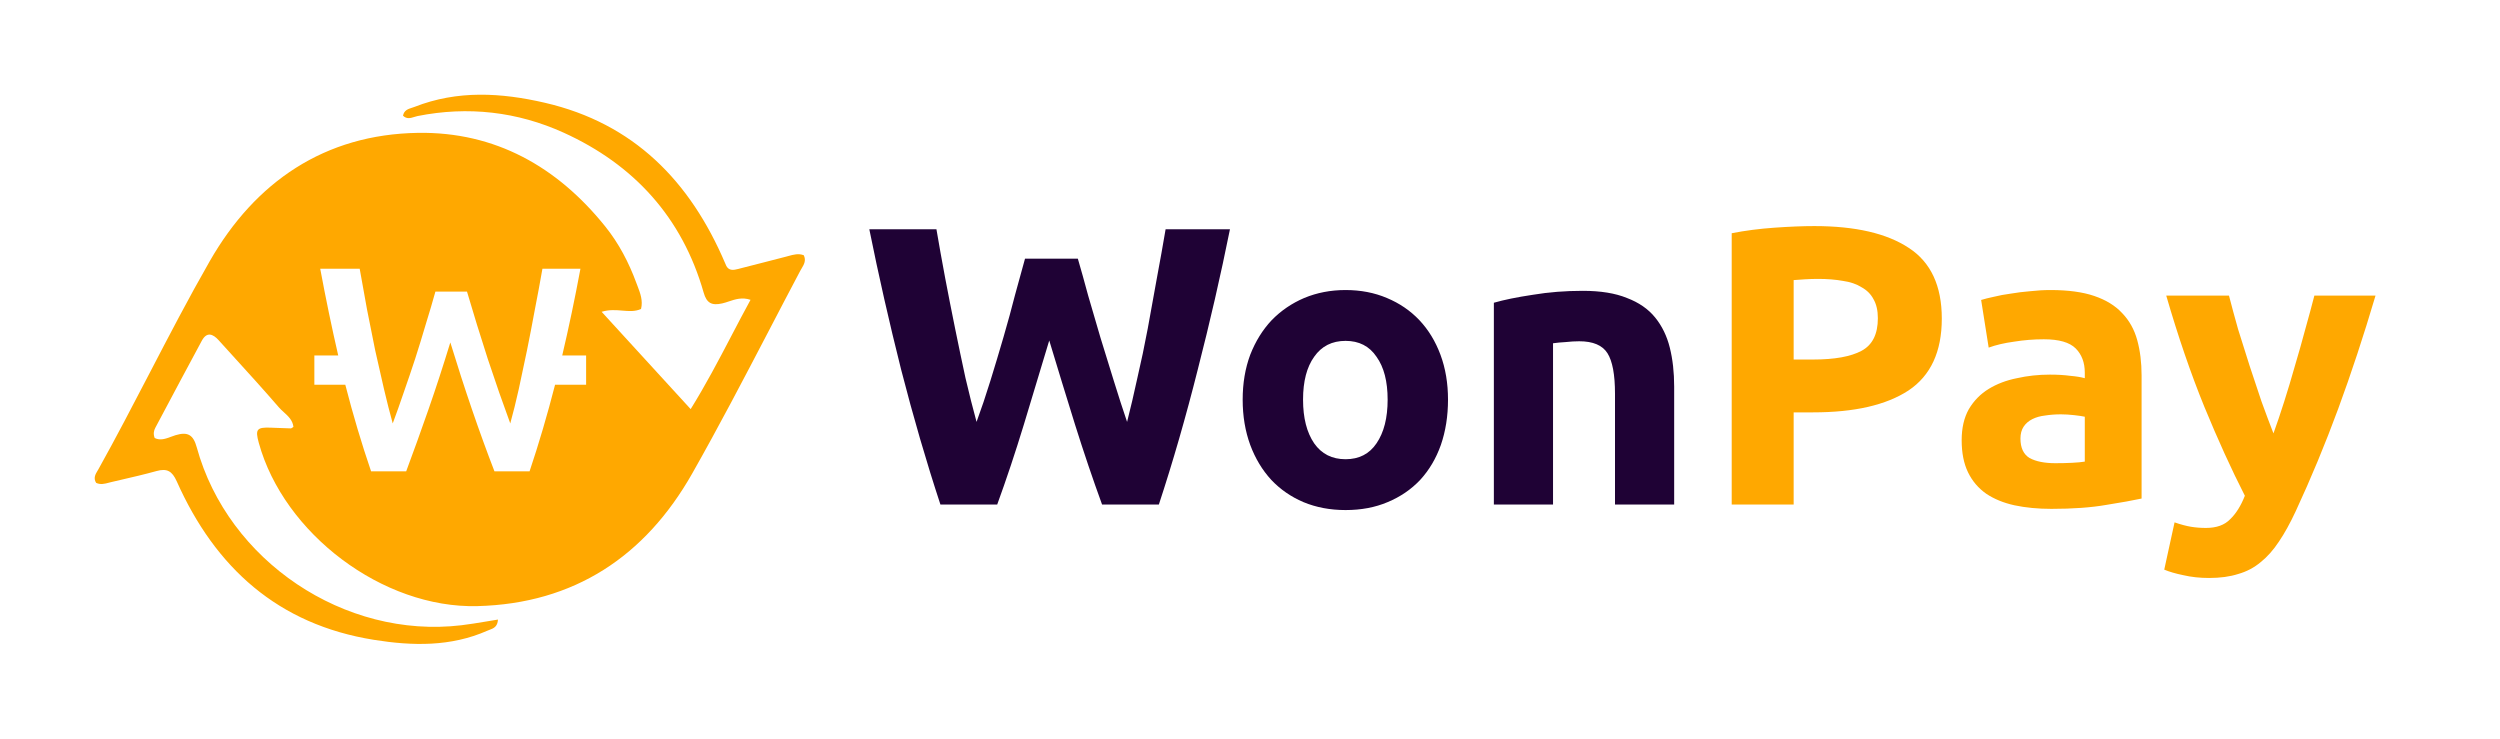 <svg width="132" height="39" viewBox="0 0 132 39" fill="none" xmlns="http://www.w3.org/2000/svg">
<g filter="url(#filter0_d_909_10202)">
<path d="M56.91 11.657C57.078 12.23 57.259 12.88 57.455 13.607C57.665 14.32 57.881 15.061 58.105 15.83C58.343 16.599 58.58 17.368 58.818 18.137C59.056 18.906 59.286 19.619 59.51 20.276C59.692 19.563 59.874 18.787 60.055 17.948C60.251 17.109 60.433 16.242 60.601 15.348C60.768 14.453 60.929 13.565 61.083 12.685C61.251 11.79 61.404 10.93 61.544 10.105H64.942C64.452 12.538 63.886 15.005 63.243 17.508C62.614 20.01 61.929 22.387 61.188 24.638H58.189C57.7 23.296 57.224 21.891 56.763 20.423C56.302 18.941 55.847 17.459 55.4 15.977C54.953 17.459 54.505 18.941 54.058 20.423C53.61 21.891 53.142 23.296 52.653 24.638H49.654C48.913 22.387 48.221 20.01 47.578 17.508C46.949 15.005 46.39 12.538 45.9 10.105H49.444C49.584 10.93 49.738 11.79 49.906 12.685C50.073 13.565 50.248 14.453 50.43 15.348C50.612 16.242 50.793 17.109 50.975 17.948C51.171 18.787 51.367 19.563 51.562 20.276C51.814 19.591 52.059 18.864 52.296 18.095C52.534 17.326 52.765 16.557 52.988 15.788C53.212 15.019 53.415 14.278 53.596 13.565C53.792 12.852 53.967 12.216 54.121 11.657H56.91ZM76.455 19.102C76.455 19.968 76.329 20.765 76.078 21.492C75.826 22.205 75.462 22.82 74.987 23.337C74.512 23.841 73.939 24.232 73.267 24.512C72.611 24.791 71.87 24.931 71.045 24.931C70.234 24.931 69.493 24.791 68.822 24.512C68.165 24.232 67.599 23.841 67.123 23.337C66.648 22.82 66.277 22.205 66.012 21.492C65.746 20.765 65.613 19.968 65.613 19.102C65.613 18.235 65.746 17.445 66.012 16.732C66.291 16.019 66.669 15.411 67.144 14.907C67.633 14.404 68.207 14.013 68.864 13.733C69.535 13.454 70.262 13.314 71.045 13.314C71.841 13.314 72.569 13.454 73.226 13.733C73.897 14.013 74.47 14.404 74.945 14.907C75.421 15.411 75.791 16.019 76.057 16.732C76.322 17.445 76.455 18.235 76.455 19.102ZM73.267 19.102C73.267 18.137 73.072 17.382 72.68 16.837C72.303 16.277 71.758 15.998 71.045 15.998C70.332 15.998 69.779 16.277 69.388 16.837C68.997 17.382 68.801 18.137 68.801 19.102C68.801 20.066 68.997 20.835 69.388 21.408C69.779 21.968 70.332 22.247 71.045 22.247C71.758 22.247 72.303 21.968 72.68 21.408C73.072 20.835 73.267 20.066 73.267 19.102ZM78.876 13.985C79.407 13.831 80.092 13.691 80.931 13.565C81.769 13.425 82.65 13.356 83.573 13.356C84.51 13.356 85.285 13.481 85.901 13.733C86.53 13.971 87.026 14.313 87.389 14.761C87.753 15.208 88.012 15.739 88.165 16.354C88.319 16.97 88.396 17.654 88.396 18.41V24.638H85.272V18.787C85.272 17.78 85.139 17.067 84.873 16.648C84.607 16.229 84.111 16.019 83.384 16.019C83.16 16.019 82.923 16.033 82.671 16.061C82.419 16.075 82.196 16.096 82 16.124V24.638H78.876V13.985Z" fill="#1F0235"/>
<path d="M95.796 9.937C97.963 9.937 99.626 10.322 100.787 11.091C101.947 11.846 102.527 13.09 102.527 14.823C102.527 16.571 101.94 17.836 100.766 18.619C99.591 19.388 97.914 19.773 95.733 19.773H94.705V24.638H91.434V10.315C92.147 10.175 92.902 10.077 93.699 10.021C94.496 9.965 95.195 9.937 95.796 9.937ZM96.005 12.726C95.768 12.726 95.53 12.733 95.293 12.748C95.069 12.761 94.873 12.775 94.705 12.789V16.983H95.733C96.865 16.983 97.718 16.83 98.291 16.522C98.865 16.215 99.151 15.641 99.151 14.803C99.151 14.397 99.074 14.062 98.92 13.796C98.781 13.53 98.571 13.321 98.291 13.167C98.026 12.999 97.697 12.887 97.306 12.831C96.914 12.761 96.481 12.726 96.005 12.726ZM108.525 22.457C108.833 22.457 109.127 22.45 109.406 22.436C109.686 22.422 109.909 22.401 110.077 22.373V20.003C109.951 19.975 109.763 19.947 109.511 19.919C109.259 19.891 109.029 19.877 108.819 19.877C108.525 19.877 108.246 19.898 107.98 19.94C107.728 19.968 107.505 20.031 107.309 20.129C107.113 20.227 106.96 20.36 106.848 20.527C106.736 20.695 106.68 20.905 106.68 21.157C106.68 21.646 106.841 21.988 107.162 22.184C107.498 22.366 107.952 22.457 108.525 22.457ZM108.274 13.314C109.196 13.314 109.965 13.418 110.58 13.628C111.196 13.838 111.685 14.139 112.048 14.53C112.426 14.921 112.691 15.397 112.845 15.956C112.999 16.515 113.076 17.137 113.076 17.822V24.323C112.629 24.421 112.006 24.533 111.21 24.659C110.413 24.799 109.448 24.868 108.316 24.868C107.603 24.868 106.953 24.805 106.365 24.68C105.792 24.554 105.296 24.351 104.877 24.072C104.457 23.778 104.136 23.4 103.912 22.939C103.688 22.478 103.576 21.912 103.576 21.241C103.576 20.597 103.702 20.052 103.954 19.605C104.219 19.157 104.569 18.801 105.002 18.535C105.436 18.27 105.932 18.081 106.491 17.969C107.05 17.843 107.631 17.78 108.232 17.78C108.637 17.78 108.994 17.801 109.301 17.843C109.623 17.871 109.881 17.913 110.077 17.969V17.675C110.077 17.144 109.916 16.718 109.595 16.396C109.273 16.075 108.714 15.914 107.917 15.914C107.386 15.914 106.862 15.956 106.344 16.04C105.827 16.11 105.38 16.215 105.002 16.354L104.604 13.838C104.786 13.782 105.009 13.726 105.275 13.67C105.555 13.6 105.855 13.544 106.177 13.502C106.498 13.447 106.834 13.405 107.183 13.377C107.547 13.335 107.91 13.314 108.274 13.314ZM125.428 13.607C124.799 15.732 124.142 17.724 123.457 19.584C122.772 21.443 122.024 23.247 121.213 24.994C120.92 25.623 120.626 26.155 120.333 26.588C120.039 27.035 119.717 27.399 119.368 27.678C119.018 27.972 118.62 28.182 118.173 28.308C117.739 28.447 117.229 28.517 116.642 28.517C116.152 28.517 115.698 28.468 115.279 28.37C114.873 28.287 114.538 28.189 114.272 28.077L114.817 25.581C115.139 25.693 115.425 25.77 115.677 25.812C115.929 25.854 116.194 25.875 116.474 25.875C117.033 25.875 117.46 25.721 117.753 25.414C118.061 25.12 118.319 24.708 118.529 24.176C117.816 22.778 117.103 21.212 116.39 19.479C115.677 17.731 115.006 15.774 114.377 13.607H117.69C117.83 14.152 117.991 14.747 118.173 15.39C118.368 16.019 118.571 16.662 118.781 17.319C118.99 17.962 119.2 18.591 119.41 19.206C119.634 19.822 119.843 20.381 120.039 20.884C120.221 20.381 120.409 19.822 120.605 19.206C120.801 18.591 120.99 17.962 121.171 17.319C121.367 16.662 121.549 16.019 121.717 15.39C121.898 14.747 122.059 14.152 122.199 13.607H125.428Z" fill="#FFA800"/>
<path fill-rule="evenodd" clip-rule="evenodd" d="M38.994 12.197C38.725 12.265 38.438 12.339 38.291 11.906C36.435 7.551 33.46 4.513 28.769 3.426C26.463 2.892 24.156 2.753 21.891 3.642C21.848 3.658 21.802 3.673 21.756 3.688C21.551 3.753 21.332 3.823 21.279 4.109C21.476 4.301 21.681 4.236 21.876 4.175C21.933 4.157 21.989 4.139 22.044 4.128C24.711 3.595 27.319 3.897 29.759 5.004C33.465 6.686 36.021 9.475 37.153 13.45C37.311 14.006 37.581 14.143 38.127 14.021C38.246 13.995 38.364 13.955 38.484 13.915C38.825 13.801 39.185 13.681 39.628 13.831C39.28 14.467 38.947 15.103 38.614 15.74C37.94 17.027 37.266 18.315 36.467 19.601L31.766 14.463C32.163 14.341 32.523 14.371 32.861 14.4C33.209 14.429 33.532 14.456 33.847 14.314C33.956 13.872 33.806 13.482 33.661 13.101C33.64 13.047 33.62 12.994 33.6 12.941C33.204 11.864 32.677 10.853 31.956 9.956C29.419 6.798 26.14 4.953 22.073 5.015C17.143 5.09 13.473 7.603 11.075 11.789C9.957 13.742 8.917 15.741 7.878 17.74C7.006 19.416 6.134 21.093 5.215 22.743C5.197 22.776 5.178 22.808 5.158 22.841C5.04 23.036 4.916 23.242 5.077 23.496C5.307 23.603 5.527 23.545 5.745 23.487C5.789 23.475 5.832 23.464 5.875 23.454C6.035 23.416 6.196 23.379 6.356 23.342C6.993 23.195 7.631 23.047 8.261 22.872C8.814 22.718 9.087 22.866 9.333 23.417C11.367 27.978 14.685 30.974 19.741 31.783C21.773 32.108 23.793 32.156 25.733 31.301C25.768 31.285 25.805 31.271 25.843 31.257C26.049 31.181 26.272 31.097 26.293 30.713C26.076 30.747 25.864 30.783 25.655 30.818C25.216 30.891 24.791 30.962 24.364 31.013C18.197 31.751 12.035 27.621 10.389 21.621C10.206 20.952 9.912 20.787 9.275 20.976C9.195 21 9.115 21.03 9.034 21.06C8.754 21.165 8.464 21.274 8.168 21.128C8.084 20.909 8.12 20.739 8.203 20.583C8.275 20.447 8.348 20.311 8.42 20.175C9.162 18.778 9.905 17.381 10.656 15.99C10.919 15.504 11.24 15.627 11.541 15.959C11.777 16.219 12.013 16.479 12.249 16.739C13.081 17.653 13.912 18.567 14.72 19.502C14.798 19.594 14.89 19.677 14.983 19.761C15.216 19.973 15.454 20.188 15.493 20.54C15.474 20.552 15.456 20.565 15.439 20.577C15.407 20.6 15.38 20.62 15.353 20.619C15.082 20.613 14.811 20.602 14.54 20.59C14.464 20.587 14.388 20.584 14.312 20.581C13.558 20.55 13.466 20.662 13.663 21.378C14.981 26.174 20.21 30.131 25.206 30.003C30.316 29.872 34.067 27.375 36.545 23.007C37.949 20.532 39.266 18.008 40.583 15.485C41.136 14.424 41.689 13.364 42.249 12.307C42.272 12.263 42.299 12.219 42.325 12.175C42.449 11.968 42.575 11.755 42.439 11.477C42.164 11.37 41.901 11.443 41.64 11.514C41.593 11.527 41.546 11.54 41.5 11.552C41.124 11.646 40.75 11.744 40.376 11.842C39.934 11.957 39.492 12.072 39.049 12.182C39.031 12.187 39.012 12.192 38.994 12.197ZM24.657 13.395C24.822 13.95 24.997 14.532 25.182 15.139C25.367 15.736 25.558 16.338 25.753 16.945C25.959 17.542 26.16 18.134 26.355 18.72C26.561 19.297 26.757 19.842 26.942 20.357C27.096 19.801 27.245 19.199 27.39 18.551C27.534 17.892 27.678 17.213 27.822 16.513C27.966 15.803 28.105 15.082 28.239 14.352C28.383 13.621 28.516 12.9 28.64 12.19H30.647C30.354 13.764 30.034 15.289 29.686 16.767H30.947V18.315H29.307C28.9 19.902 28.451 21.426 27.961 22.888H26.108C25.305 20.809 24.529 18.54 23.777 16.081C23.396 17.326 23.011 18.509 22.619 19.631C22.228 20.753 21.837 21.839 21.446 22.888H19.594C19.094 21.426 18.64 19.902 18.232 18.315H16.598V16.767H17.858C17.517 15.289 17.201 13.764 16.908 12.19H18.992C19.115 12.89 19.244 13.605 19.378 14.336C19.522 15.067 19.666 15.787 19.81 16.497C19.964 17.197 20.119 17.877 20.273 18.535C20.427 19.194 20.582 19.801 20.736 20.357C20.932 19.832 21.127 19.281 21.323 18.705C21.529 18.118 21.729 17.526 21.925 16.93C22.12 16.322 22.305 15.72 22.48 15.123C22.666 14.527 22.835 13.95 22.99 13.395H24.657Z" fill="#FFA800"/>
</g>
<defs>
<filter id="filter0_d_909_10202" x="0" y="0" width="136.236" height="39" filterUnits="userSpaceOnUse" color-interpolation-filters="sRGB">
<feFlood flood-opacity="0" result="BackgroundImageFix"/>
<feColorMatrix in="SourceAlpha" type="matrix" values="0 0 0 0 0 0 0 0 0 0 0 0 0 0 0 0 0 0 127 0" result="hardAlpha"/>
<feOffset dy="2"/>
<feGaussianBlur stdDeviation="2.5"/>
<feComposite in2="hardAlpha" operator="out"/>
<feColorMatrix type="matrix" values="0 0 0 0 1 0 0 0 0 1 0 0 0 0 1 0 0 0 0.25 0"/>
<feBlend mode="normal" in2="BackgroundImageFix" result="effect1_dropShadow_909_10202"/>
<feBlend mode="normal" in="SourceGraphic" in2="effect1_dropShadow_909_10202" result="shape"/>
</filter>
</defs>
</svg>
